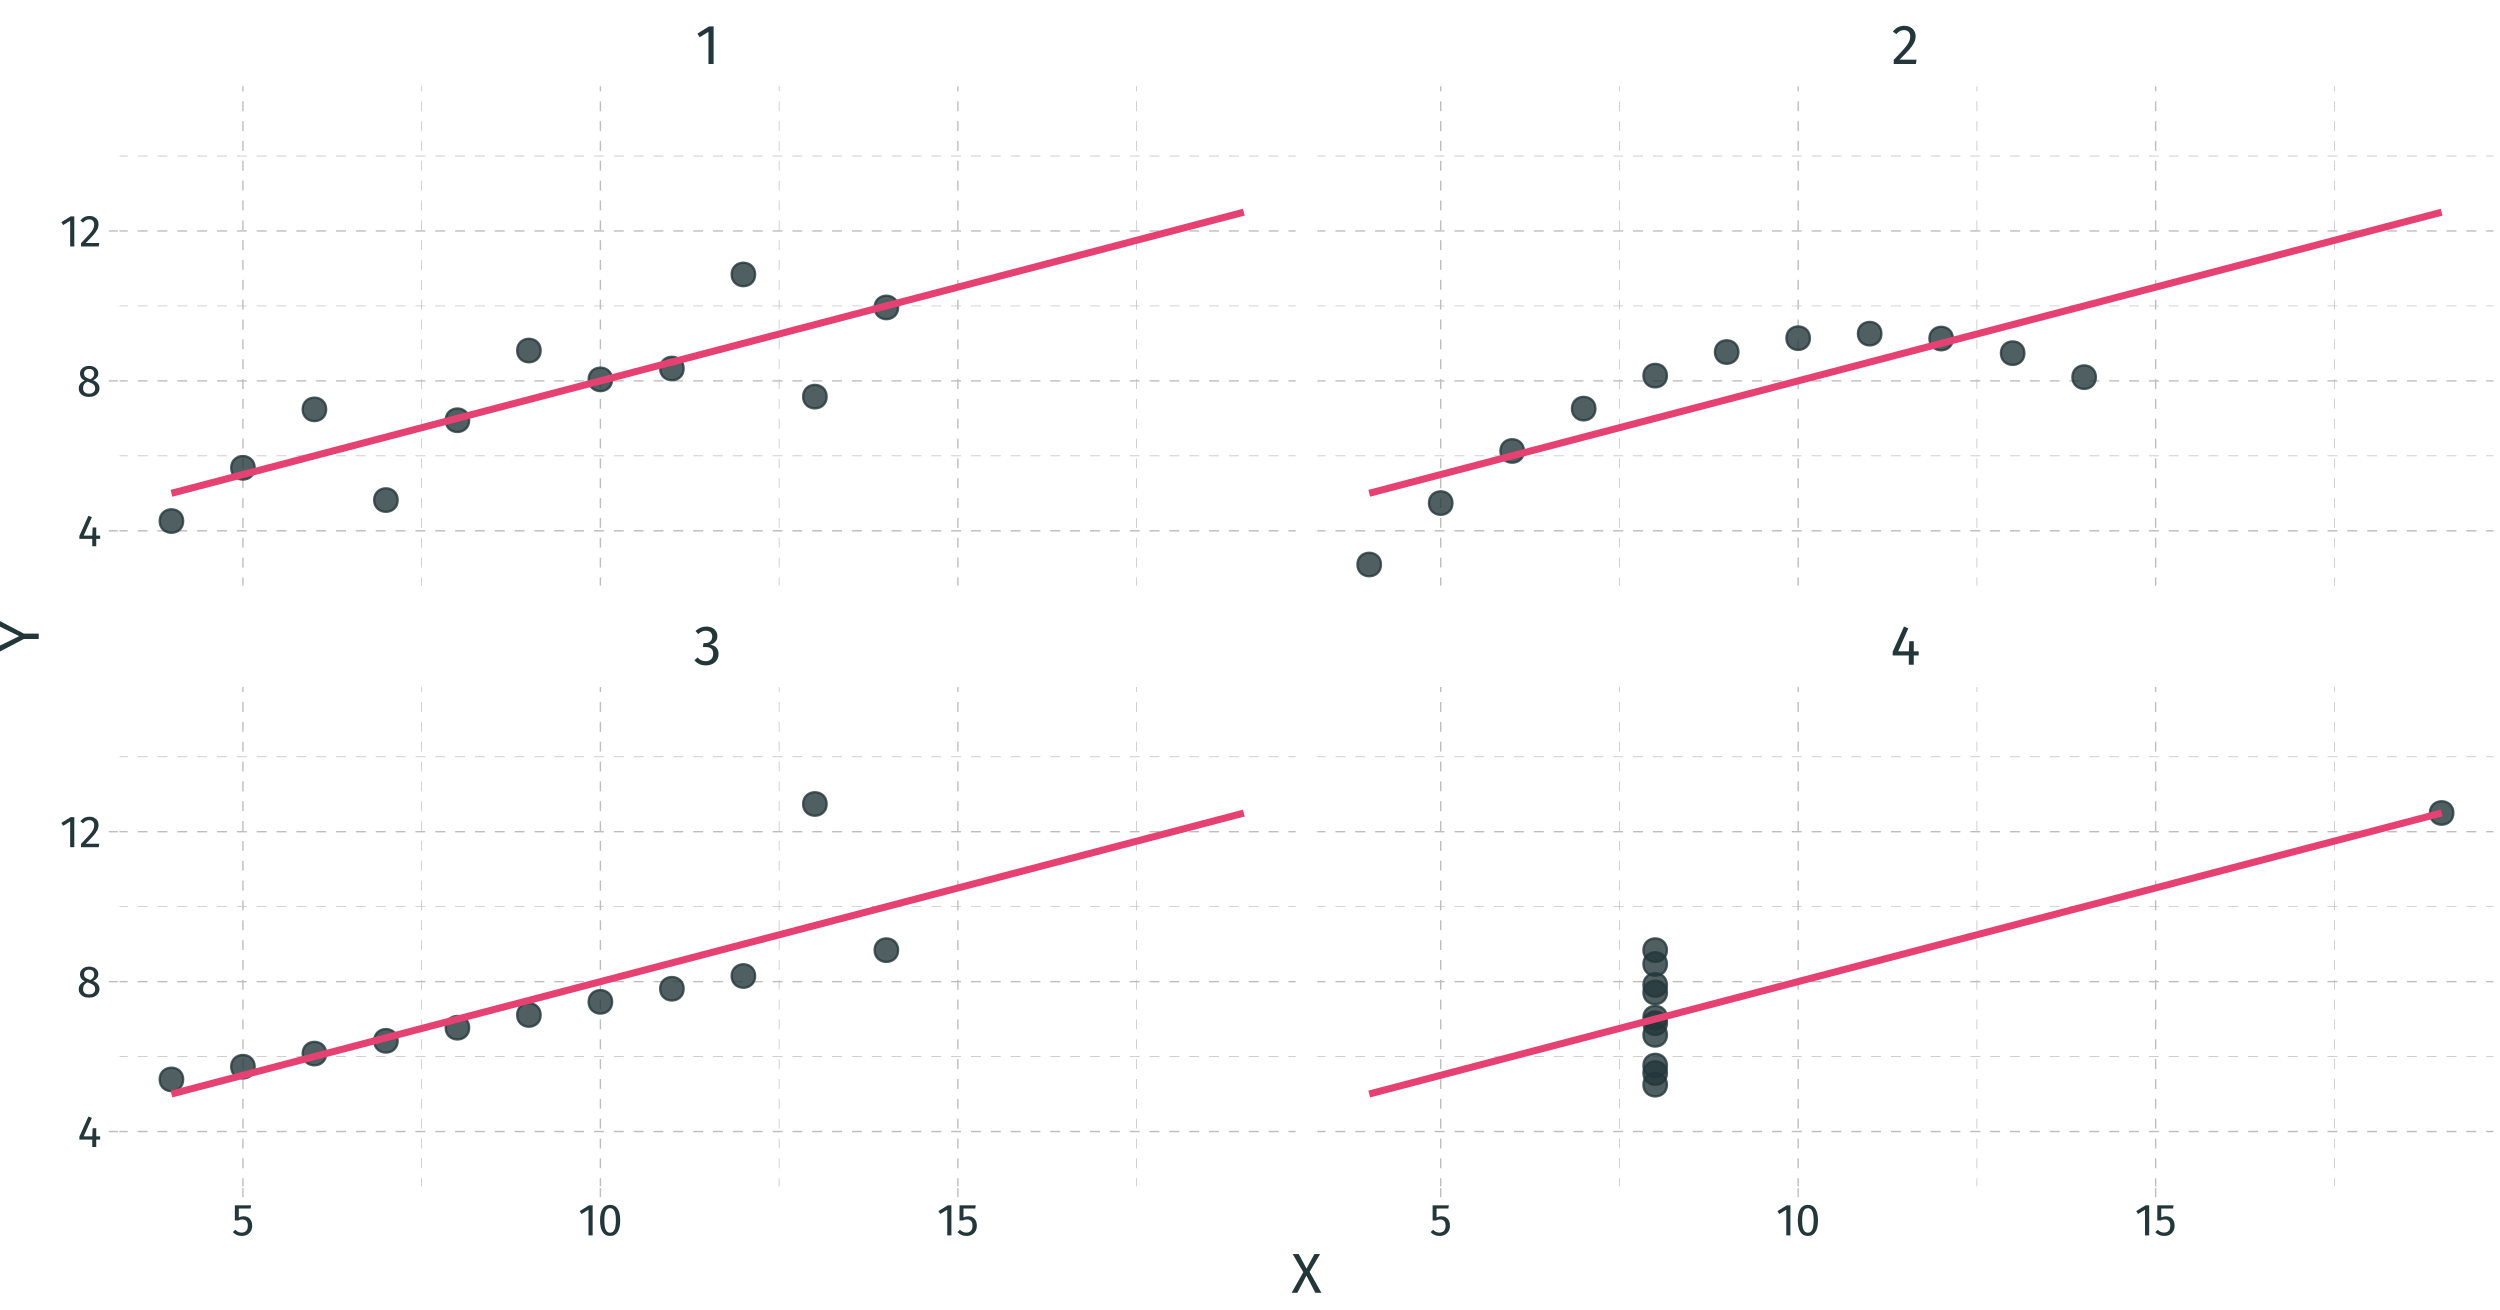 <?xml version="1.0" encoding="UTF-8"?>
<svg xmlns="http://www.w3.org/2000/svg" xmlns:xlink="http://www.w3.org/1999/xlink" width="756pt" height="396pt" viewBox="0 0 756 396" version="1.1">
<defs>
<g>
<symbol overflow="visible" id="glyph0-0">
<path style="stroke:none;" d="M 9.23 -17.852 L 9.23 5.949 L 2.09 5.949 L 2.09 -17.852 Z M 8.312 -16.965 L 3.027 -16.965 L 3.027 5.066 L 8.312 5.066 Z M 5.508 -7.668 C 6.188 -7.664 6.672 -7.48 6.961 -7.121 C 7.25 -6.754 7.395 -6.285 7.395 -5.711 C 7.395 -5.109 7.266 -4.645 7.012 -4.316 C 6.754 -3.984 6.344 -3.781 5.781 -3.707 L 5.781 -2.941 C 5.777 -2.816 5.734 -2.715 5.652 -2.641 C 5.562 -2.566 5.465 -2.531 5.355 -2.531 C 5.238 -2.531 5.137 -2.566 5.055 -2.641 C 4.969 -2.715 4.926 -2.816 4.93 -2.941 L 4.93 -4.367 C 5.527 -4.398 5.938 -4.512 6.152 -4.699 C 6.367 -4.887 6.473 -5.211 6.477 -5.68 C 6.473 -6.047 6.398 -6.336 6.254 -6.543 C 6.105 -6.746 5.836 -6.848 5.441 -6.852 C 5.109 -6.848 4.812 -6.785 4.555 -6.664 C 4.461 -6.625 4.391 -6.609 4.336 -6.613 C 4.211 -6.609 4.109 -6.645 4.035 -6.723 C 3.961 -6.793 3.926 -6.887 3.926 -7.004 C 3.926 -7.215 4.09 -7.379 4.426 -7.496 C 4.758 -7.605 5.121 -7.664 5.508 -7.668 Z M 5.355 -2.039 C 5.523 -2.039 5.664 -1.98 5.777 -1.867 C 5.891 -1.754 5.945 -1.613 5.949 -1.445 C 5.945 -1.262 5.891 -1.109 5.777 -0.992 C 5.664 -0.871 5.523 -0.812 5.355 -0.816 C 5.184 -0.812 5.039 -0.871 4.93 -0.992 C 4.812 -1.109 4.758 -1.262 4.762 -1.445 C 4.758 -1.613 4.812 -1.754 4.93 -1.867 C 5.039 -1.98 5.184 -2.039 5.355 -2.039 Z M 5.355 -2.039 "/>
</symbol>
<symbol overflow="visible" id="glyph0-1">
<path style="stroke:none;" d="M 3.824 -11.543 C 4.523 -11.543 5.125 -11.41 5.633 -11.152 C 6.133 -10.887 6.52 -10.535 6.789 -10.098 C 7.055 -9.652 7.188 -9.172 7.191 -8.652 C 7.188 -7.961 6.988 -7.391 6.586 -6.945 C 6.184 -6.492 5.648 -6.191 4.98 -6.035 C 5.738 -5.965 6.355 -5.691 6.832 -5.219 C 7.309 -4.738 7.547 -4.094 7.547 -3.281 C 7.547 -2.625 7.387 -2.027 7.07 -1.496 C 6.754 -0.957 6.301 -0.543 5.711 -0.246 C 5.121 0.051 4.441 0.199 3.672 0.203 C 2.98 0.199 2.348 0.074 1.77 -0.18 C 1.191 -0.434 0.684 -0.816 0.254 -1.324 L 1.191 -2.191 C 1.559 -1.805 1.941 -1.52 2.336 -1.34 C 2.727 -1.156 3.156 -1.066 3.621 -1.07 C 4.332 -1.066 4.891 -1.266 5.301 -1.672 C 5.707 -2.07 5.91 -2.613 5.914 -3.297 C 5.91 -4.043 5.719 -4.57 5.336 -4.879 C 4.949 -5.184 4.391 -5.336 3.656 -5.34 L 2.805 -5.34 L 2.992 -6.547 L 3.57 -6.547 C 4.156 -6.543 4.648 -6.719 5.039 -7.07 C 5.43 -7.418 5.625 -7.91 5.629 -8.551 C 5.625 -9.082 5.453 -9.504 5.117 -9.816 C 4.773 -10.125 4.316 -10.281 3.738 -10.285 C 3.297 -10.281 2.891 -10.203 2.523 -10.047 C 2.152 -9.887 1.777 -9.625 1.395 -9.266 L 0.578 -10.199 C 1.539 -11.094 2.621 -11.543 3.824 -11.543 Z M 3.824 -11.543 "/>
</symbol>
<symbol overflow="visible" id="glyph0-2">
<path style="stroke:none;" d="M 8.535 -4.047 L 8.535 -2.805 L 7.055 -2.805 L 7.055 0 L 5.543 0 L 5.543 -2.805 L 0.68 -2.805 L 0.68 -3.926 L 4.098 -11.543 L 5.406 -11 L 2.328 -4.047 L 5.559 -4.047 L 5.695 -7.105 L 7.055 -7.105 L 7.055 -4.047 Z M 8.535 -4.047 "/>
</symbol>
<symbol overflow="visible" id="glyph0-3">
<path style="stroke:none;" d="M 5.492 -11.371 L 5.492 0 L 3.926 0 L 3.926 -9.707 L 1.273 -8.094 L 0.594 -9.195 L 4.113 -11.371 Z M 5.492 -11.371 "/>
</symbol>
<symbol overflow="visible" id="glyph0-4">
<path style="stroke:none;" d="M 3.875 -11.543 C 4.551 -11.543 5.148 -11.406 5.668 -11.133 C 6.18 -10.859 6.582 -10.488 6.867 -10.02 C 7.148 -9.551 7.289 -9.02 7.293 -8.434 C 7.289 -7.738 7.133 -7.074 6.824 -6.441 C 6.512 -5.805 6.035 -5.121 5.391 -4.387 C 4.742 -3.648 3.762 -2.621 2.449 -1.309 L 7.566 -1.309 L 7.379 0 L 0.664 0 L 0.664 -1.242 C 2.18 -2.816 3.258 -3.969 3.891 -4.699 C 4.523 -5.43 4.977 -6.066 5.25 -6.613 C 5.523 -7.156 5.66 -7.738 5.66 -8.363 C 5.66 -8.949 5.488 -9.41 5.148 -9.746 C 4.809 -10.078 4.355 -10.246 3.789 -10.25 C 3.324 -10.246 2.918 -10.152 2.566 -9.961 C 2.215 -9.766 1.84 -9.449 1.445 -9.012 L 0.426 -9.824 C 0.887 -10.398 1.402 -10.828 1.969 -11.117 C 2.535 -11.398 3.168 -11.543 3.875 -11.543 Z M 3.875 -11.543 "/>
</symbol>
<symbol overflow="visible" id="glyph0-5">
<path style="stroke:none;" d="M 5.523 -6.324 L 9.094 0 L 7.258 0 L 4.555 -5.184 L 1.82 0 L 0.086 0 L 3.605 -6.238 L 0.391 -11.715 L 2.227 -11.715 L 4.59 -7.309 L 6.969 -11.715 L 8.703 -11.715 Z M 5.523 -6.324 "/>
</symbol>
<symbol overflow="visible" id="glyph1-0">
<path style="stroke:none;" d="M 7.387 -14.281 L 7.387 4.762 L 1.672 4.762 L 1.672 -14.281 Z M 6.652 -13.574 L 2.422 -13.574 L 2.422 4.055 L 6.652 4.055 Z M 4.406 -6.133 C 4.949 -6.129 5.336 -5.984 5.566 -5.695 C 5.797 -5.406 5.91 -5.031 5.914 -4.57 C 5.91 -4.086 5.809 -3.711 5.609 -3.453 C 5.402 -3.188 5.074 -3.027 4.625 -2.965 L 4.625 -2.352 C 4.621 -2.25 4.59 -2.172 4.523 -2.113 C 4.453 -2.055 4.371 -2.027 4.285 -2.027 C 4.191 -2.027 4.113 -2.055 4.047 -2.113 C 3.977 -2.172 3.941 -2.25 3.945 -2.352 L 3.945 -3.496 C 4.422 -3.52 4.75 -3.605 4.922 -3.758 C 5.094 -3.906 5.18 -4.168 5.18 -4.543 C 5.18 -4.84 5.121 -5.07 5.004 -5.234 C 4.887 -5.395 4.668 -5.477 4.352 -5.48 C 4.086 -5.477 3.852 -5.43 3.645 -5.332 C 3.57 -5.301 3.512 -5.285 3.469 -5.289 C 3.367 -5.285 3.285 -5.316 3.23 -5.379 C 3.168 -5.438 3.141 -5.512 3.141 -5.602 C 3.141 -5.773 3.273 -5.902 3.543 -5.996 C 3.809 -6.082 4.098 -6.129 4.406 -6.133 Z M 4.285 -1.633 C 4.418 -1.629 4.531 -1.582 4.625 -1.496 C 4.711 -1.402 4.758 -1.289 4.762 -1.156 C 4.758 -1.008 4.711 -0.887 4.625 -0.793 C 4.531 -0.695 4.418 -0.648 4.285 -0.652 C 4.145 -0.648 4.031 -0.695 3.941 -0.793 C 3.852 -0.887 3.809 -1.008 3.809 -1.156 C 3.809 -1.289 3.852 -1.402 3.941 -1.496 C 4.031 -1.582 4.145 -1.629 4.285 -1.633 Z M 4.285 -1.633 "/>
</symbol>
<symbol overflow="visible" id="glyph1-1">
<path style="stroke:none;" d="M 5.711 -8.121 L 2.164 -8.121 L 2.164 -5.441 C 2.621 -5.672 3.105 -5.789 3.617 -5.793 C 4.395 -5.789 5.023 -5.531 5.496 -5.023 C 5.965 -4.508 6.199 -3.805 6.203 -2.91 C 6.199 -2.309 6.066 -1.777 5.809 -1.312 C 5.543 -0.844 5.176 -0.48 4.699 -0.223 C 4.223 0.035 3.672 0.164 3.047 0.164 C 2.492 0.164 1.996 0.066 1.562 -0.129 C 1.125 -0.324 0.723 -0.609 0.355 -0.992 L 1.09 -1.715 C 1.379 -1.422 1.676 -1.207 1.984 -1.066 C 2.293 -0.926 2.641 -0.855 3.031 -0.855 C 3.609 -0.855 4.066 -1.035 4.398 -1.398 C 4.727 -1.762 4.891 -2.273 4.895 -2.938 C 4.891 -3.594 4.742 -4.074 4.445 -4.379 C 4.145 -4.676 3.742 -4.828 3.238 -4.828 C 3 -4.828 2.781 -4.801 2.582 -4.754 C 2.383 -4.699 2.172 -4.621 1.945 -4.516 L 0.965 -4.516 L 0.965 -9.098 L 5.891 -9.098 Z M 5.711 -8.121 "/>
</symbol>
<symbol overflow="visible" id="glyph1-2">
<path style="stroke:none;" d="M 4.395 -9.098 L 4.395 0 L 3.141 0 L 3.141 -7.766 L 1.02 -6.473 L 0.477 -7.359 L 3.293 -9.098 Z M 4.395 -9.098 "/>
</symbol>
<symbol overflow="visible" id="glyph1-3">
<path style="stroke:none;" d="M 3.793 -9.234 C 4.797 -9.234 5.559 -8.832 6.07 -8.031 C 6.582 -7.227 6.836 -6.062 6.84 -4.543 C 6.836 -3.016 6.582 -1.852 6.07 -1.047 C 5.559 -0.238 4.797 0.164 3.793 0.164 C 2.785 0.164 2.027 -0.238 1.516 -1.047 C 1 -1.852 0.742 -3.016 0.746 -4.543 C 0.742 -6.062 1 -7.227 1.516 -8.031 C 2.027 -8.832 2.785 -9.234 3.793 -9.234 Z M 3.793 -8.242 C 3.199 -8.238 2.762 -7.949 2.48 -7.371 C 2.191 -6.789 2.051 -5.844 2.055 -4.543 C 2.051 -3.234 2.191 -2.289 2.48 -1.707 C 2.762 -1.117 3.199 -0.824 3.793 -0.828 C 4.371 -0.824 4.809 -1.117 5.098 -1.707 C 5.387 -2.289 5.531 -3.234 5.535 -4.543 C 5.531 -5.836 5.387 -6.777 5.098 -7.363 C 4.809 -7.945 4.371 -8.238 3.793 -8.242 Z M 3.793 -8.242 "/>
</symbol>
<symbol overflow="visible" id="glyph1-4">
<path style="stroke:none;" d="M 6.828 -3.238 L 6.828 -2.242 L 5.645 -2.242 L 5.645 0 L 4.434 0 L 4.434 -2.242 L 0.543 -2.242 L 0.543 -3.141 L 3.277 -9.234 L 4.324 -8.801 L 1.863 -3.238 L 4.445 -3.238 L 4.555 -5.684 L 5.645 -5.684 L 5.645 -3.238 Z M 6.828 -3.238 "/>
</symbol>
<symbol overflow="visible" id="glyph1-5">
<path style="stroke:none;" d="M 4.965 -4.883 C 6.238 -4.359 6.879 -3.543 6.883 -2.434 C 6.879 -1.934 6.746 -1.488 6.48 -1.094 C 6.211 -0.699 5.836 -0.391 5.355 -0.168 C 4.875 0.055 4.332 0.164 3.727 0.164 C 3.109 0.164 2.562 0.059 2.094 -0.16 C 1.617 -0.375 1.254 -0.68 1 -1.074 C 0.738 -1.461 0.609 -1.906 0.613 -2.406 C 0.609 -2.965 0.762 -3.438 1.066 -3.82 C 1.371 -4.203 1.816 -4.52 2.406 -4.773 C 1.926 -5.016 1.57 -5.312 1.34 -5.664 C 1.105 -6.012 0.988 -6.422 0.992 -6.895 C 0.988 -7.383 1.117 -7.805 1.379 -8.16 C 1.637 -8.512 1.977 -8.777 2.398 -8.961 C 2.816 -9.141 3.27 -9.234 3.754 -9.234 C 4.223 -9.234 4.668 -9.148 5.094 -8.977 C 5.512 -8.805 5.855 -8.543 6.121 -8.195 C 6.383 -7.844 6.516 -7.426 6.516 -6.938 C 6.516 -6.484 6.387 -6.094 6.133 -5.766 C 5.879 -5.438 5.488 -5.141 4.965 -4.883 Z M 3.754 -8.297 C 3.281 -8.297 2.906 -8.172 2.633 -7.93 C 2.352 -7.68 2.215 -7.332 2.219 -6.883 C 2.215 -6.445 2.348 -6.113 2.617 -5.887 C 2.883 -5.656 3.312 -5.449 3.902 -5.262 L 4.133 -5.18 C 4.539 -5.414 4.836 -5.664 5.016 -5.93 C 5.195 -6.191 5.285 -6.512 5.289 -6.895 C 5.285 -7.32 5.152 -7.66 4.887 -7.914 C 4.621 -8.168 4.242 -8.297 3.754 -8.297 Z M 3.738 -0.828 C 4.301 -0.824 4.746 -0.969 5.078 -1.262 C 5.406 -1.551 5.57 -1.938 5.574 -2.422 C 5.57 -2.742 5.508 -3.016 5.383 -3.242 C 5.254 -3.461 5.051 -3.656 4.773 -3.828 C 4.488 -3.992 4.094 -4.164 3.59 -4.34 L 3.25 -4.461 C 2.793 -4.238 2.457 -3.965 2.242 -3.637 C 2.023 -3.305 1.914 -2.895 1.918 -2.406 C 1.914 -1.906 2.078 -1.52 2.406 -1.242 C 2.73 -0.965 3.176 -0.824 3.738 -0.828 Z M 3.738 -0.828 "/>
</symbol>
<symbol overflow="visible" id="glyph1-6">
<path style="stroke:none;" d="M 3.102 -9.234 C 3.641 -9.234 4.121 -9.125 4.535 -8.906 C 4.949 -8.688 5.27 -8.391 5.496 -8.016 C 5.723 -7.641 5.836 -7.215 5.836 -6.746 C 5.836 -6.188 5.711 -5.656 5.461 -5.152 C 5.211 -4.645 4.824 -4.098 4.309 -3.508 C 3.789 -2.918 3.008 -2.098 1.957 -1.047 L 6.051 -1.047 L 5.902 0 L 0.531 0 L 0.531 -0.992 C 1.742 -2.25 2.602 -3.172 3.113 -3.758 C 3.617 -4.34 3.98 -4.852 4.199 -5.289 C 4.414 -5.723 4.523 -6.191 4.527 -6.691 C 4.523 -7.16 4.387 -7.527 4.117 -7.797 C 3.844 -8.062 3.48 -8.195 3.031 -8.199 C 2.656 -8.195 2.332 -8.121 2.055 -7.969 C 1.77 -7.812 1.469 -7.559 1.156 -7.207 L 0.34 -7.859 C 0.711 -8.32 1.121 -8.668 1.578 -8.895 C 2.027 -9.121 2.535 -9.234 3.102 -9.234 Z M 3.102 -9.234 "/>
</symbol>
<symbol overflow="visible" id="glyph2-0">
<path style="stroke:none;" d="M -17.852 -9.23 L 5.949 -9.23 L 5.949 -2.09 L -17.852 -2.09 Z M -16.965 -8.312 L -16.965 -3.027 L 5.066 -3.027 L 5.066 -8.312 Z M -7.668 -5.508 C -7.664 -6.188 -7.48 -6.672 -7.121 -6.961 C -6.754 -7.25 -6.285 -7.395 -5.711 -7.395 C -5.109 -7.395 -4.645 -7.266 -4.316 -7.012 C -3.984 -6.754 -3.781 -6.344 -3.707 -5.781 L -2.941 -5.781 C -2.816 -5.777 -2.715 -5.734 -2.641 -5.652 C -2.566 -5.562 -2.531 -5.465 -2.531 -5.355 C -2.531 -5.238 -2.566 -5.137 -2.641 -5.055 C -2.715 -4.969 -2.816 -4.926 -2.941 -4.93 L -4.367 -4.93 C -4.398 -5.527 -4.512 -5.938 -4.699 -6.152 C -4.887 -6.367 -5.211 -6.473 -5.68 -6.477 C -6.047 -6.473 -6.336 -6.398 -6.543 -6.254 C -6.746 -6.105 -6.848 -5.836 -6.852 -5.441 C -6.848 -5.109 -6.785 -4.812 -6.664 -4.555 C -6.625 -4.461 -6.609 -4.391 -6.613 -4.336 C -6.609 -4.211 -6.645 -4.109 -6.723 -4.035 C -6.793 -3.961 -6.887 -3.926 -7.004 -3.926 C -7.215 -3.926 -7.379 -4.09 -7.496 -4.426 C -7.605 -4.758 -7.664 -5.121 -7.668 -5.508 Z M -2.039 -5.355 C -2.039 -5.523 -1.98 -5.664 -1.867 -5.777 C -1.754 -5.891 -1.613 -5.945 -1.445 -5.949 C -1.262 -5.945 -1.109 -5.891 -0.992 -5.777 C -0.871 -5.664 -0.812 -5.523 -0.816 -5.355 C -0.812 -5.184 -0.871 -5.039 -0.992 -4.93 C -1.109 -4.812 -1.262 -4.758 -1.445 -4.762 C -1.613 -4.758 -1.754 -4.812 -1.867 -4.93 C -1.98 -5.039 -2.039 -5.184 -2.039 -5.355 Z M -2.039 -5.355 "/>
</symbol>
<symbol overflow="visible" id="glyph2-1">
<path style="stroke:none;" d="M -11.715 -9.266 L -4.504 -5.492 L 0 -5.492 L 0 -3.859 L -4.488 -3.859 L -11.715 -0.086 L -11.715 -1.871 L -5.914 -4.727 L -11.715 -7.582 Z M -11.715 -9.266 "/>
</symbol>
</g>
<clipPath id="clip1">
  <path d="M 35.625 25.543 L 393 25.543 L 393 178.625 L 35.625 178.625 Z M 35.625 25.543 "/>
</clipPath>
<clipPath id="clip2">
  <path d="M 35.625 137 L 393 137 L 393 138 L 35.625 138 Z M 35.625 137 "/>
</clipPath>
<clipPath id="clip3">
  <path d="M 35.625 92 L 393 92 L 393 93 L 35.625 93 Z M 35.625 92 "/>
</clipPath>
<clipPath id="clip4">
  <path d="M 35.625 47 L 393 47 L 393 48 L 35.625 48 Z M 35.625 47 "/>
</clipPath>
<clipPath id="clip5">
  <path d="M 127 25.543 L 128 25.543 L 128 178 L 127 178 Z M 127 25.543 "/>
</clipPath>
<clipPath id="clip6">
  <path d="M 235 25.543 L 236 25.543 L 236 178 L 235 178 Z M 235 25.543 "/>
</clipPath>
<clipPath id="clip7">
  <path d="M 343 25.543 L 344 25.543 L 344 178 L 343 178 Z M 343 25.543 "/>
</clipPath>
<clipPath id="clip8">
  <path d="M 35.625 160 L 393 160 L 393 161 L 35.625 161 Z M 35.625 160 "/>
</clipPath>
<clipPath id="clip9">
  <path d="M 35.625 114 L 393 114 L 393 116 L 35.625 116 Z M 35.625 114 "/>
</clipPath>
<clipPath id="clip10">
  <path d="M 35.625 69 L 393 69 L 393 71 L 35.625 71 Z M 35.625 69 "/>
</clipPath>
<clipPath id="clip11">
  <path d="M 73 25.543 L 74 25.543 L 74 178 L 73 178 Z M 73 25.543 "/>
</clipPath>
<clipPath id="clip12">
  <path d="M 181 25.543 L 182 25.543 L 182 178 L 181 178 Z M 181 25.543 "/>
</clipPath>
<clipPath id="clip13">
  <path d="M 289 25.543 L 290 25.543 L 290 178 L 289 178 Z M 289 25.543 "/>
</clipPath>
<clipPath id="clip14">
  <path d="M 35.625 25.543 L 393 25.543 L 393 178.625 L 35.625 178.625 Z M 35.625 25.543 "/>
</clipPath>
<clipPath id="clip15">
  <path d="M 35.625 207.203 L 393 207.203 L 393 360 L 35.625 360 Z M 35.625 207.203 "/>
</clipPath>
<clipPath id="clip16">
  <path d="M 35.625 319 L 393 319 L 393 320 L 35.625 320 Z M 35.625 319 "/>
</clipPath>
<clipPath id="clip17">
  <path d="M 35.625 274 L 393 274 L 393 275 L 35.625 275 Z M 35.625 274 "/>
</clipPath>
<clipPath id="clip18">
  <path d="M 35.625 228 L 393 228 L 393 229 L 35.625 229 Z M 35.625 228 "/>
</clipPath>
<clipPath id="clip19">
  <path d="M 127 207.203 L 128 207.203 L 128 360 L 127 360 Z M 127 207.203 "/>
</clipPath>
<clipPath id="clip20">
  <path d="M 235 207.203 L 236 207.203 L 236 360 L 235 360 Z M 235 207.203 "/>
</clipPath>
<clipPath id="clip21">
  <path d="M 343 207.203 L 344 207.203 L 344 360 L 343 360 Z M 343 207.203 "/>
</clipPath>
<clipPath id="clip22">
  <path d="M 35.625 341 L 393 341 L 393 343 L 35.625 343 Z M 35.625 341 "/>
</clipPath>
<clipPath id="clip23">
  <path d="M 35.625 296 L 393 296 L 393 298 L 35.625 298 Z M 35.625 296 "/>
</clipPath>
<clipPath id="clip24">
  <path d="M 35.625 251 L 393 251 L 393 252 L 35.625 252 Z M 35.625 251 "/>
</clipPath>
<clipPath id="clip25">
  <path d="M 73 207.203 L 74 207.203 L 74 360 L 73 360 Z M 73 207.203 "/>
</clipPath>
<clipPath id="clip26">
  <path d="M 181 207.203 L 182 207.203 L 182 360 L 181 360 Z M 181 207.203 "/>
</clipPath>
<clipPath id="clip27">
  <path d="M 289 207.203 L 290 207.203 L 290 360 L 289 360 Z M 289 207.203 "/>
</clipPath>
<clipPath id="clip28">
  <path d="M 35.625 207.203 L 393 207.203 L 393 360 L 35.625 360 Z M 35.625 207.203 "/>
</clipPath>
<clipPath id="clip29">
  <path d="M 397.832 25.543 L 755.559 25.543 L 755.559 178.625 L 397.832 178.625 Z M 397.832 25.543 "/>
</clipPath>
<clipPath id="clip30">
  <path d="M 397.832 137 L 755 137 L 755 138 L 397.832 138 Z M 397.832 137 "/>
</clipPath>
<clipPath id="clip31">
  <path d="M 397.832 92 L 755 92 L 755 93 L 397.832 93 Z M 397.832 92 "/>
</clipPath>
<clipPath id="clip32">
  <path d="M 397.832 47 L 755 47 L 755 48 L 397.832 48 Z M 397.832 47 "/>
</clipPath>
<clipPath id="clip33">
  <path d="M 489 25.543 L 490 25.543 L 490 178 L 489 178 Z M 489 25.543 "/>
</clipPath>
<clipPath id="clip34">
  <path d="M 597 25.543 L 598 25.543 L 598 178 L 597 178 Z M 597 25.543 "/>
</clipPath>
<clipPath id="clip35">
  <path d="M 705 25.543 L 707 25.543 L 707 178 L 705 178 Z M 705 25.543 "/>
</clipPath>
<clipPath id="clip36">
  <path d="M 397.832 160 L 755 160 L 755 161 L 397.832 161 Z M 397.832 160 "/>
</clipPath>
<clipPath id="clip37">
  <path d="M 397.832 114 L 755 114 L 755 116 L 397.832 116 Z M 397.832 114 "/>
</clipPath>
<clipPath id="clip38">
  <path d="M 397.832 69 L 755 69 L 755 71 L 397.832 71 Z M 397.832 69 "/>
</clipPath>
<clipPath id="clip39">
  <path d="M 435 25.543 L 436 25.543 L 436 178 L 435 178 Z M 435 25.543 "/>
</clipPath>
<clipPath id="clip40">
  <path d="M 543 25.543 L 544 25.543 L 544 178 L 543 178 Z M 543 25.543 "/>
</clipPath>
<clipPath id="clip41">
  <path d="M 651 25.543 L 653 25.543 L 653 178 L 651 178 Z M 651 25.543 "/>
</clipPath>
<clipPath id="clip42">
  <path d="M 397.832 25.543 L 755.559 25.543 L 755.559 178.625 L 397.832 178.625 Z M 397.832 25.543 "/>
</clipPath>
<clipPath id="clip43">
  <path d="M 397.832 207.203 L 755.559 207.203 L 755.559 360 L 397.832 360 Z M 397.832 207.203 "/>
</clipPath>
<clipPath id="clip44">
  <path d="M 397.832 319 L 755 319 L 755 320 L 397.832 320 Z M 397.832 319 "/>
</clipPath>
<clipPath id="clip45">
  <path d="M 397.832 274 L 755 274 L 755 275 L 397.832 275 Z M 397.832 274 "/>
</clipPath>
<clipPath id="clip46">
  <path d="M 397.832 228 L 755 228 L 755 229 L 397.832 229 Z M 397.832 228 "/>
</clipPath>
<clipPath id="clip47">
  <path d="M 489 207.203 L 490 207.203 L 490 360 L 489 360 Z M 489 207.203 "/>
</clipPath>
<clipPath id="clip48">
  <path d="M 597 207.203 L 598 207.203 L 598 360 L 597 360 Z M 597 207.203 "/>
</clipPath>
<clipPath id="clip49">
  <path d="M 705 207.203 L 707 207.203 L 707 360 L 705 360 Z M 705 207.203 "/>
</clipPath>
<clipPath id="clip50">
  <path d="M 397.832 341 L 755 341 L 755 343 L 397.832 343 Z M 397.832 341 "/>
</clipPath>
<clipPath id="clip51">
  <path d="M 397.832 296 L 755 296 L 755 298 L 397.832 298 Z M 397.832 296 "/>
</clipPath>
<clipPath id="clip52">
  <path d="M 397.832 251 L 755 251 L 755 252 L 397.832 252 Z M 397.832 251 "/>
</clipPath>
<clipPath id="clip53">
  <path d="M 435 207.203 L 436 207.203 L 436 360 L 435 360 Z M 435 207.203 "/>
</clipPath>
<clipPath id="clip54">
  <path d="M 543 207.203 L 544 207.203 L 544 360 L 543 360 Z M 543 207.203 "/>
</clipPath>
<clipPath id="clip55">
  <path d="M 651 207.203 L 653 207.203 L 653 360 L 651 360 Z M 651 207.203 "/>
</clipPath>
<clipPath id="clip56">
  <path d="M 397.832 207.203 L 755.559 207.203 L 755.559 360 L 397.832 360 Z M 397.832 207.203 "/>
</clipPath>
</defs>
<g id="surface114">
<rect x="0" y="0" width="756" height="396" style="fill:rgb(100%,100%,100%);fill-opacity:1;stroke:none;"/>
<rect x="0" y="0" width="756" height="396" style="fill:rgb(100%,100%,100%);fill-opacity:1;stroke:none;"/>
<g clip-path="url(#clip1)" clip-rule="nonzero">
<path style="fill:none;stroke-width:1.067;stroke-linecap:round;stroke-linejoin:round;stroke:rgb(100%,100%,100%);stroke-opacity:1;stroke-miterlimit:10;" d="M 35.625 177.625 L 392.352 177.625 L 392.352 25.543 L 35.625 25.543 Z M 35.625 177.625 "/>
</g>
<g clip-path="url(#clip2)" clip-rule="nonzero">
<path style="fill:none;stroke-width:0.213;stroke-linecap:butt;stroke-linejoin:round;stroke:rgb(74.51%,74.51%,74.51%);stroke-opacity:1;stroke-dasharray:3,3;stroke-miterlimit:10;" d="M 35.625 137.848 L 392.352 137.848 "/>
</g>
<g clip-path="url(#clip3)" clip-rule="nonzero">
<path style="fill:none;stroke-width:0.213;stroke-linecap:butt;stroke-linejoin:round;stroke:rgb(74.51%,74.51%,74.51%);stroke-opacity:1;stroke-dasharray:3,3;stroke-miterlimit:10;" d="M 35.625 92.516 L 392.352 92.516 "/>
</g>
<g clip-path="url(#clip4)" clip-rule="nonzero">
<path style="fill:none;stroke-width:0.213;stroke-linecap:butt;stroke-linejoin:round;stroke:rgb(74.51%,74.51%,74.51%);stroke-opacity:1;stroke-dasharray:3,3;stroke-miterlimit:10;" d="M 35.625 47.184 L 392.352 47.184 "/>
</g>
<g clip-path="url(#clip5)" clip-rule="nonzero">
<path style="fill:none;stroke-width:0.213;stroke-linecap:butt;stroke-linejoin:round;stroke:rgb(74.51%,74.51%,74.51%);stroke-opacity:1;stroke-dasharray:3,3;stroke-miterlimit:10;" d="M 127.512 177.625 L 127.512 25.543 "/>
</g>
<g clip-path="url(#clip6)" clip-rule="nonzero">
<path style="fill:none;stroke-width:0.213;stroke-linecap:butt;stroke-linejoin:round;stroke:rgb(74.51%,74.51%,74.51%);stroke-opacity:1;stroke-dasharray:3,3;stroke-miterlimit:10;" d="M 235.609 177.625 L 235.609 25.543 "/>
</g>
<g clip-path="url(#clip7)" clip-rule="nonzero">
<path style="fill:none;stroke-width:0.213;stroke-linecap:butt;stroke-linejoin:round;stroke:rgb(74.51%,74.51%,74.51%);stroke-opacity:1;stroke-dasharray:3,3;stroke-miterlimit:10;" d="M 343.707 177.625 L 343.707 25.543 "/>
</g>
<g clip-path="url(#clip8)" clip-rule="nonzero">
<path style="fill:none;stroke-width:0.427;stroke-linecap:butt;stroke-linejoin:round;stroke:rgb(74.51%,74.51%,74.51%);stroke-opacity:1;stroke-dasharray:3,3;stroke-miterlimit:10;" d="M 35.625 160.512 L 392.352 160.512 "/>
</g>
<g clip-path="url(#clip9)" clip-rule="nonzero">
<path style="fill:none;stroke-width:0.427;stroke-linecap:butt;stroke-linejoin:round;stroke:rgb(74.51%,74.51%,74.51%);stroke-opacity:1;stroke-dasharray:3,3;stroke-miterlimit:10;" d="M 35.625 115.18 L 392.352 115.18 "/>
</g>
<g clip-path="url(#clip10)" clip-rule="nonzero">
<path style="fill:none;stroke-width:0.427;stroke-linecap:butt;stroke-linejoin:round;stroke:rgb(74.51%,74.51%,74.51%);stroke-opacity:1;stroke-dasharray:3,3;stroke-miterlimit:10;" d="M 35.625 69.848 L 392.352 69.848 "/>
</g>
<g clip-path="url(#clip11)" clip-rule="nonzero">
<path style="fill:none;stroke-width:0.427;stroke-linecap:butt;stroke-linejoin:round;stroke:rgb(74.51%,74.51%,74.51%);stroke-opacity:1;stroke-dasharray:3,3;stroke-miterlimit:10;" d="M 73.461 177.625 L 73.461 25.543 "/>
</g>
<g clip-path="url(#clip12)" clip-rule="nonzero">
<path style="fill:none;stroke-width:0.427;stroke-linecap:butt;stroke-linejoin:round;stroke:rgb(74.51%,74.51%,74.51%);stroke-opacity:1;stroke-dasharray:3,3;stroke-miterlimit:10;" d="M 181.559 177.625 L 181.559 25.543 "/>
</g>
<g clip-path="url(#clip13)" clip-rule="nonzero">
<path style="fill:none;stroke-width:0.427;stroke-linecap:butt;stroke-linejoin:round;stroke:rgb(74.51%,74.51%,74.51%);stroke-opacity:1;stroke-dasharray:3,3;stroke-miterlimit:10;" d="M 289.66 177.625 L 289.66 25.543 "/>
</g>
<path style="fill-rule:nonzero;fill:rgb(13.725%,21.569%,23.137%);fill-opacity:0.8;stroke-width:0.709;stroke-linecap:round;stroke-linejoin:round;stroke:rgb(13.725%,21.569%,23.137%);stroke-opacity:0.8;stroke-miterlimit:10;" d="M 185.113 114.727 C 185.113 119.469 178.004 119.469 178.004 114.727 C 178.004 109.988 185.113 109.988 185.113 114.727 "/>
<path style="fill-rule:nonzero;fill:rgb(13.725%,21.569%,23.137%);fill-opacity:0.8;stroke-width:0.709;stroke-linecap:round;stroke-linejoin:round;stroke:rgb(13.725%,21.569%,23.137%);stroke-opacity:0.8;stroke-miterlimit:10;" d="M 141.875 127.078 C 141.875 131.82 134.766 131.82 134.766 127.078 C 134.766 122.34 141.875 122.34 141.875 127.078 "/>
<path style="fill-rule:nonzero;fill:rgb(13.725%,21.569%,23.137%);fill-opacity:0.8;stroke-width:0.709;stroke-linecap:round;stroke-linejoin:round;stroke:rgb(13.725%,21.569%,23.137%);stroke-opacity:0.8;stroke-miterlimit:10;" d="M 249.977 119.941 C 249.977 124.68 242.863 124.68 242.863 119.941 C 242.863 115.199 249.977 115.199 249.977 119.941 "/>
<path style="fill-rule:nonzero;fill:rgb(13.725%,21.569%,23.137%);fill-opacity:0.8;stroke-width:0.709;stroke-linecap:round;stroke-linejoin:round;stroke:rgb(13.725%,21.569%,23.137%);stroke-opacity:0.8;stroke-miterlimit:10;" d="M 163.496 106 C 163.496 110.742 156.387 110.742 156.387 106 C 156.387 101.262 163.496 101.262 163.496 106 "/>
<path style="fill-rule:nonzero;fill:rgb(13.725%,21.569%,23.137%);fill-opacity:0.8;stroke-width:0.709;stroke-linecap:round;stroke-linejoin:round;stroke:rgb(13.725%,21.569%,23.137%);stroke-opacity:0.8;stroke-miterlimit:10;" d="M 206.734 111.441 C 206.734 116.18 199.625 116.18 199.625 111.441 C 199.625 106.699 206.734 106.699 206.734 111.441 "/>
<path style="fill-rule:nonzero;fill:rgb(13.725%,21.569%,23.137%);fill-opacity:0.8;stroke-width:0.709;stroke-linecap:round;stroke-linejoin:round;stroke:rgb(13.725%,21.569%,23.137%);stroke-opacity:0.8;stroke-miterlimit:10;" d="M 271.594 92.969 C 271.594 97.707 264.484 97.707 264.484 92.969 C 264.484 88.227 271.594 88.227 271.594 92.969 "/>
<path style="fill-rule:nonzero;fill:rgb(13.725%,21.569%,23.137%);fill-opacity:0.8;stroke-width:0.709;stroke-linecap:round;stroke-linejoin:round;stroke:rgb(13.725%,21.569%,23.137%);stroke-opacity:0.8;stroke-miterlimit:10;" d="M 98.637 123.793 C 98.637 128.535 91.523 128.535 91.523 123.793 C 91.523 119.055 98.637 119.055 98.637 123.793 "/>
<path style="fill-rule:nonzero;fill:rgb(13.725%,21.569%,23.137%);fill-opacity:0.8;stroke-width:0.709;stroke-linecap:round;stroke-linejoin:round;stroke:rgb(13.725%,21.569%,23.137%);stroke-opacity:0.8;stroke-miterlimit:10;" d="M 55.395 157.566 C 55.395 162.305 48.285 162.305 48.285 157.566 C 48.285 152.824 55.395 152.824 55.395 157.566 "/>
<path style="fill-rule:nonzero;fill:rgb(13.725%,21.569%,23.137%);fill-opacity:0.8;stroke-width:0.709;stroke-linecap:round;stroke-linejoin:round;stroke:rgb(13.725%,21.569%,23.137%);stroke-opacity:0.8;stroke-miterlimit:10;" d="M 228.355 82.996 C 228.355 87.734 221.246 87.734 221.246 82.996 C 221.246 78.254 228.355 78.254 228.355 82.996 "/>
<path style="fill-rule:nonzero;fill:rgb(13.725%,21.569%,23.137%);fill-opacity:0.8;stroke-width:0.709;stroke-linecap:round;stroke-linejoin:round;stroke:rgb(13.725%,21.569%,23.137%);stroke-opacity:0.8;stroke-miterlimit:10;" d="M 120.254 151.219 C 120.254 155.961 113.145 155.961 113.145 151.219 C 113.145 146.477 120.254 146.477 120.254 151.219 "/>
<path style="fill-rule:nonzero;fill:rgb(13.725%,21.569%,23.137%);fill-opacity:0.8;stroke-width:0.709;stroke-linecap:round;stroke-linejoin:round;stroke:rgb(13.725%,21.569%,23.137%);stroke-opacity:0.8;stroke-miterlimit:10;" d="M 77.016 141.473 C 77.016 146.211 69.906 146.211 69.906 141.473 C 69.906 136.73 77.016 136.73 77.016 141.473 "/>
<path style="fill:none;stroke-width:2.134;stroke-linecap:butt;stroke-linejoin:round;stroke:rgb(90.196%,25.49%,45.098%);stroke-opacity:1;stroke-miterlimit:10;" d="M 51.84 149.172 L 55.945 148.098 L 60.051 147.02 L 68.262 144.871 L 72.367 143.793 L 76.473 142.719 L 80.574 141.641 L 84.68 140.566 L 88.785 139.488 L 92.891 138.414 L 96.996 137.336 L 101.102 136.262 L 105.207 135.184 L 109.312 134.109 L 113.418 133.031 L 117.52 131.957 L 121.625 130.879 L 125.73 129.805 L 129.836 128.727 L 133.941 127.652 L 138.047 126.574 L 142.152 125.5 L 146.258 124.422 L 150.363 123.348 L 154.465 122.27 L 158.57 121.195 L 162.676 120.117 L 166.781 119.043 L 170.887 117.965 L 179.098 115.816 L 183.203 114.738 L 187.309 113.664 L 191.41 112.586 L 195.516 111.512 L 199.621 110.434 L 203.727 109.359 L 207.832 108.281 L 211.938 107.207 L 216.043 106.129 L 220.148 105.055 L 224.254 103.977 L 228.355 102.902 L 232.461 101.824 L 236.566 100.75 L 240.672 99.672 L 244.777 98.598 L 248.883 97.52 L 252.988 96.445 L 257.094 95.367 L 261.199 94.293 L 265.301 93.215 L 269.406 92.141 L 273.512 91.062 L 277.617 89.988 L 281.723 88.91 L 289.934 86.762 L 294.039 85.684 L 298.145 84.609 L 302.246 83.531 L 306.352 82.457 L 310.457 81.379 L 314.562 80.305 L 318.668 79.227 L 322.773 78.152 L 326.879 77.074 L 330.984 76 L 335.09 74.922 L 339.191 73.848 L 343.297 72.77 L 347.402 71.695 L 351.508 70.617 L 355.613 69.543 L 359.719 68.465 L 363.824 67.391 L 367.93 66.312 L 372.035 65.238 L 376.137 64.16 "/>
<g clip-path="url(#clip14)" clip-rule="nonzero">
<path style="fill:none;stroke-width:1.067;stroke-linecap:round;stroke-linejoin:round;stroke:rgb(100%,100%,100%);stroke-opacity:1;stroke-miterlimit:10;" d="M 35.625 177.625 L 392.352 177.625 L 392.352 25.543 L 35.625 25.543 Z M 35.625 177.625 "/>
</g>
<g clip-path="url(#clip15)" clip-rule="nonzero">
<path style="fill:none;stroke-width:1.067;stroke-linecap:round;stroke-linejoin:round;stroke:rgb(100%,100%,100%);stroke-opacity:1;stroke-miterlimit:10;" d="M 35.625 359.289 L 392.352 359.289 L 392.352 207.207 L 35.625 207.207 Z M 35.625 359.289 "/>
</g>
<g clip-path="url(#clip16)" clip-rule="nonzero">
<path style="fill:none;stroke-width:0.213;stroke-linecap:butt;stroke-linejoin:round;stroke:rgb(74.51%,74.51%,74.51%);stroke-opacity:1;stroke-dasharray:3,3;stroke-miterlimit:10;" d="M 35.625 319.508 L 392.352 319.508 "/>
</g>
<g clip-path="url(#clip17)" clip-rule="nonzero">
<path style="fill:none;stroke-width:0.213;stroke-linecap:butt;stroke-linejoin:round;stroke:rgb(74.51%,74.51%,74.51%);stroke-opacity:1;stroke-dasharray:3,3;stroke-miterlimit:10;" d="M 35.625 274.18 L 392.352 274.18 "/>
</g>
<g clip-path="url(#clip18)" clip-rule="nonzero">
<path style="fill:none;stroke-width:0.213;stroke-linecap:butt;stroke-linejoin:round;stroke:rgb(74.51%,74.51%,74.51%);stroke-opacity:1;stroke-dasharray:3,3;stroke-miterlimit:10;" d="M 35.625 228.848 L 392.352 228.848 "/>
</g>
<g clip-path="url(#clip19)" clip-rule="nonzero">
<path style="fill:none;stroke-width:0.213;stroke-linecap:butt;stroke-linejoin:round;stroke:rgb(74.51%,74.51%,74.51%);stroke-opacity:1;stroke-dasharray:3,3;stroke-miterlimit:10;" d="M 127.512 359.289 L 127.512 207.203 "/>
</g>
<g clip-path="url(#clip20)" clip-rule="nonzero">
<path style="fill:none;stroke-width:0.213;stroke-linecap:butt;stroke-linejoin:round;stroke:rgb(74.51%,74.51%,74.51%);stroke-opacity:1;stroke-dasharray:3,3;stroke-miterlimit:10;" d="M 235.609 359.289 L 235.609 207.203 "/>
</g>
<g clip-path="url(#clip21)" clip-rule="nonzero">
<path style="fill:none;stroke-width:0.213;stroke-linecap:butt;stroke-linejoin:round;stroke:rgb(74.51%,74.51%,74.51%);stroke-opacity:1;stroke-dasharray:3,3;stroke-miterlimit:10;" d="M 343.707 359.289 L 343.707 207.203 "/>
</g>
<g clip-path="url(#clip22)" clip-rule="nonzero">
<path style="fill:none;stroke-width:0.427;stroke-linecap:butt;stroke-linejoin:round;stroke:rgb(74.51%,74.51%,74.51%);stroke-opacity:1;stroke-dasharray:3,3;stroke-miterlimit:10;" d="M 35.625 342.176 L 392.352 342.176 "/>
</g>
<g clip-path="url(#clip23)" clip-rule="nonzero">
<path style="fill:none;stroke-width:0.427;stroke-linecap:butt;stroke-linejoin:round;stroke:rgb(74.51%,74.51%,74.51%);stroke-opacity:1;stroke-dasharray:3,3;stroke-miterlimit:10;" d="M 35.625 296.844 L 392.352 296.844 "/>
</g>
<g clip-path="url(#clip24)" clip-rule="nonzero">
<path style="fill:none;stroke-width:0.427;stroke-linecap:butt;stroke-linejoin:round;stroke:rgb(74.51%,74.51%,74.51%);stroke-opacity:1;stroke-dasharray:3,3;stroke-miterlimit:10;" d="M 35.625 251.512 L 392.352 251.512 "/>
</g>
<g clip-path="url(#clip25)" clip-rule="nonzero">
<path style="fill:none;stroke-width:0.427;stroke-linecap:butt;stroke-linejoin:round;stroke:rgb(74.51%,74.51%,74.51%);stroke-opacity:1;stroke-dasharray:3,3;stroke-miterlimit:10;" d="M 73.461 359.289 L 73.461 207.203 "/>
</g>
<g clip-path="url(#clip26)" clip-rule="nonzero">
<path style="fill:none;stroke-width:0.427;stroke-linecap:butt;stroke-linejoin:round;stroke:rgb(74.51%,74.51%,74.51%);stroke-opacity:1;stroke-dasharray:3,3;stroke-miterlimit:10;" d="M 181.559 359.289 L 181.559 207.203 "/>
</g>
<g clip-path="url(#clip27)" clip-rule="nonzero">
<path style="fill:none;stroke-width:0.427;stroke-linecap:butt;stroke-linejoin:round;stroke:rgb(74.51%,74.51%,74.51%);stroke-opacity:1;stroke-dasharray:3,3;stroke-miterlimit:10;" d="M 289.66 359.289 L 289.66 207.203 "/>
</g>
<path style="fill-rule:nonzero;fill:rgb(13.725%,21.569%,23.137%);fill-opacity:0.8;stroke-width:0.709;stroke-linecap:round;stroke-linejoin:round;stroke:rgb(13.725%,21.569%,23.137%);stroke-opacity:0.8;stroke-miterlimit:10;" d="M 185.113 302.965 C 185.113 307.703 178.004 307.703 178.004 302.965 C 178.004 298.223 185.113 298.223 185.113 302.965 "/>
<path style="fill-rule:nonzero;fill:rgb(13.725%,21.569%,23.137%);fill-opacity:0.8;stroke-width:0.709;stroke-linecap:round;stroke-linejoin:round;stroke:rgb(13.725%,21.569%,23.137%);stroke-opacity:0.8;stroke-miterlimit:10;" d="M 141.875 310.781 C 141.875 315.523 134.766 315.523 134.766 310.781 C 134.766 306.043 141.875 306.043 141.875 310.781 "/>
<path style="fill-rule:nonzero;fill:rgb(13.725%,21.569%,23.137%);fill-opacity:0.8;stroke-width:0.709;stroke-linecap:round;stroke-linejoin:round;stroke:rgb(13.725%,21.569%,23.137%);stroke-opacity:0.8;stroke-miterlimit:10;" d="M 249.977 243.125 C 249.977 247.867 242.863 247.867 242.863 243.125 C 242.863 238.387 249.977 238.387 249.977 243.125 "/>
<path style="fill-rule:nonzero;fill:rgb(13.725%,21.569%,23.137%);fill-opacity:0.8;stroke-width:0.709;stroke-linecap:round;stroke-linejoin:round;stroke:rgb(13.725%,21.569%,23.137%);stroke-opacity:0.8;stroke-miterlimit:10;" d="M 163.496 306.93 C 163.496 311.672 156.387 311.672 156.387 306.93 C 156.387 302.191 163.496 302.191 163.496 306.93 "/>
<path style="fill-rule:nonzero;fill:rgb(13.725%,21.569%,23.137%);fill-opacity:0.8;stroke-width:0.709;stroke-linecap:round;stroke-linejoin:round;stroke:rgb(13.725%,21.569%,23.137%);stroke-opacity:0.8;stroke-miterlimit:10;" d="M 206.734 298.996 C 206.734 303.738 199.625 303.738 199.625 298.996 C 199.625 294.258 206.734 294.258 206.734 298.996 "/>
<path style="fill-rule:nonzero;fill:rgb(13.725%,21.569%,23.137%);fill-opacity:0.8;stroke-width:0.709;stroke-linecap:round;stroke-linejoin:round;stroke:rgb(13.725%,21.569%,23.137%);stroke-opacity:0.8;stroke-miterlimit:10;" d="M 271.594 287.324 C 271.594 292.066 264.484 292.066 264.484 287.324 C 264.484 282.582 271.594 282.582 271.594 287.324 "/>
<path style="fill-rule:nonzero;fill:rgb(13.725%,21.569%,23.137%);fill-opacity:0.8;stroke-width:0.709;stroke-linecap:round;stroke-linejoin:round;stroke:rgb(13.725%,21.569%,23.137%);stroke-opacity:0.8;stroke-miterlimit:10;" d="M 98.637 318.602 C 98.637 323.344 91.523 323.344 91.523 318.602 C 91.523 313.863 98.637 313.863 98.637 318.602 "/>
<path style="fill-rule:nonzero;fill:rgb(13.725%,21.569%,23.137%);fill-opacity:0.8;stroke-width:0.709;stroke-linecap:round;stroke-linejoin:round;stroke:rgb(13.725%,21.569%,23.137%);stroke-opacity:0.8;stroke-miterlimit:10;" d="M 55.395 326.422 C 55.395 331.164 48.285 331.164 48.285 326.422 C 48.285 321.684 55.395 321.684 55.395 326.422 "/>
<path style="fill-rule:nonzero;fill:rgb(13.725%,21.569%,23.137%);fill-opacity:0.8;stroke-width:0.709;stroke-linecap:round;stroke-linejoin:round;stroke:rgb(13.725%,21.569%,23.137%);stroke-opacity:0.8;stroke-miterlimit:10;" d="M 228.355 295.145 C 228.355 299.883 221.246 299.883 221.246 295.145 C 221.246 290.402 228.355 290.402 228.355 295.145 "/>
<path style="fill-rule:nonzero;fill:rgb(13.725%,21.569%,23.137%);fill-opacity:0.8;stroke-width:0.709;stroke-linecap:round;stroke-linejoin:round;stroke:rgb(13.725%,21.569%,23.137%);stroke-opacity:0.8;stroke-miterlimit:10;" d="M 120.254 314.75 C 120.254 319.488 113.145 319.488 113.145 314.75 C 113.145 310.008 120.254 310.008 120.254 314.75 "/>
<path style="fill-rule:nonzero;fill:rgb(13.725%,21.569%,23.137%);fill-opacity:0.8;stroke-width:0.709;stroke-linecap:round;stroke-linejoin:round;stroke:rgb(13.725%,21.569%,23.137%);stroke-opacity:0.8;stroke-miterlimit:10;" d="M 77.016 322.57 C 77.016 327.309 69.906 327.309 69.906 322.57 C 69.906 317.828 77.016 317.828 77.016 322.57 "/>
<path style="fill:none;stroke-width:2.134;stroke-linecap:butt;stroke-linejoin:round;stroke:rgb(90.196%,25.49%,45.098%);stroke-opacity:1;stroke-miterlimit:10;" d="M 51.84 330.828 L 55.945 329.75 L 68.262 326.527 L 72.367 325.449 L 76.473 324.375 L 80.574 323.301 L 84.68 322.223 L 96.996 319 L 101.102 317.922 L 109.312 315.773 L 113.418 314.695 L 117.52 313.621 L 125.73 311.473 L 129.836 310.395 L 138.047 308.246 L 142.152 307.168 L 150.363 305.02 L 154.465 303.945 L 158.57 302.867 L 170.887 299.645 L 174.992 298.566 L 183.203 296.418 L 187.309 295.34 L 191.41 294.266 L 199.621 292.117 L 203.727 291.039 L 211.938 288.891 L 216.043 287.812 L 224.254 285.664 L 228.355 284.59 L 232.461 283.512 L 240.672 281.363 L 244.777 280.285 L 257.094 277.062 L 261.199 275.984 L 265.301 274.91 L 269.406 273.836 L 273.512 272.758 L 285.828 269.535 L 289.934 268.457 L 298.145 266.309 L 302.246 265.234 L 306.352 264.156 L 314.562 262.008 L 318.668 260.93 L 330.984 257.707 L 335.09 256.629 L 339.191 255.555 L 343.297 254.48 L 347.402 253.402 L 359.719 250.18 L 363.824 249.102 L 372.035 246.953 L 376.137 245.875 "/>
<g clip-path="url(#clip28)" clip-rule="nonzero">
<path style="fill:none;stroke-width:1.067;stroke-linecap:round;stroke-linejoin:round;stroke:rgb(100%,100%,100%);stroke-opacity:1;stroke-miterlimit:10;" d="M 35.625 359.289 L 392.352 359.289 L 392.352 207.207 L 35.625 207.207 Z M 35.625 359.289 "/>
</g>
<g clip-path="url(#clip29)" clip-rule="nonzero">
<path style="fill:none;stroke-width:1.067;stroke-linecap:round;stroke-linejoin:round;stroke:rgb(100%,100%,100%);stroke-opacity:1;stroke-miterlimit:10;" d="M 397.832 177.625 L 754.559 177.625 L 754.559 25.543 L 397.832 25.543 Z M 397.832 177.625 "/>
</g>
<g clip-path="url(#clip30)" clip-rule="nonzero">
<path style="fill:none;stroke-width:0.213;stroke-linecap:butt;stroke-linejoin:round;stroke:rgb(74.51%,74.51%,74.51%);stroke-opacity:1;stroke-dasharray:3,3;stroke-miterlimit:10;" d="M 397.832 137.848 L 754.559 137.848 "/>
</g>
<g clip-path="url(#clip31)" clip-rule="nonzero">
<path style="fill:none;stroke-width:0.213;stroke-linecap:butt;stroke-linejoin:round;stroke:rgb(74.51%,74.51%,74.51%);stroke-opacity:1;stroke-dasharray:3,3;stroke-miterlimit:10;" d="M 397.832 92.516 L 754.559 92.516 "/>
</g>
<g clip-path="url(#clip32)" clip-rule="nonzero">
<path style="fill:none;stroke-width:0.213;stroke-linecap:butt;stroke-linejoin:round;stroke:rgb(74.51%,74.51%,74.51%);stroke-opacity:1;stroke-dasharray:3,3;stroke-miterlimit:10;" d="M 397.832 47.184 L 754.559 47.184 "/>
</g>
<g clip-path="url(#clip33)" clip-rule="nonzero">
<path style="fill:none;stroke-width:0.213;stroke-linecap:butt;stroke-linejoin:round;stroke:rgb(74.51%,74.51%,74.51%);stroke-opacity:1;stroke-dasharray:3,3;stroke-miterlimit:10;" d="M 489.719 177.625 L 489.719 25.543 "/>
</g>
<g clip-path="url(#clip34)" clip-rule="nonzero">
<path style="fill:none;stroke-width:0.213;stroke-linecap:butt;stroke-linejoin:round;stroke:rgb(74.51%,74.51%,74.51%);stroke-opacity:1;stroke-dasharray:3,3;stroke-miterlimit:10;" d="M 597.816 177.625 L 597.816 25.543 "/>
</g>
<g clip-path="url(#clip35)" clip-rule="nonzero">
<path style="fill:none;stroke-width:0.213;stroke-linecap:butt;stroke-linejoin:round;stroke:rgb(74.51%,74.51%,74.51%);stroke-opacity:1;stroke-dasharray:3,3;stroke-miterlimit:10;" d="M 705.914 177.625 L 705.914 25.543 "/>
</g>
<g clip-path="url(#clip36)" clip-rule="nonzero">
<path style="fill:none;stroke-width:0.427;stroke-linecap:butt;stroke-linejoin:round;stroke:rgb(74.51%,74.51%,74.51%);stroke-opacity:1;stroke-dasharray:3,3;stroke-miterlimit:10;" d="M 397.832 160.512 L 754.559 160.512 "/>
</g>
<g clip-path="url(#clip37)" clip-rule="nonzero">
<path style="fill:none;stroke-width:0.427;stroke-linecap:butt;stroke-linejoin:round;stroke:rgb(74.51%,74.51%,74.51%);stroke-opacity:1;stroke-dasharray:3,3;stroke-miterlimit:10;" d="M 397.832 115.18 L 754.559 115.18 "/>
</g>
<g clip-path="url(#clip38)" clip-rule="nonzero">
<path style="fill:none;stroke-width:0.427;stroke-linecap:butt;stroke-linejoin:round;stroke:rgb(74.51%,74.51%,74.51%);stroke-opacity:1;stroke-dasharray:3,3;stroke-miterlimit:10;" d="M 397.832 69.848 L 754.559 69.848 "/>
</g>
<g clip-path="url(#clip39)" clip-rule="nonzero">
<path style="fill:none;stroke-width:0.427;stroke-linecap:butt;stroke-linejoin:round;stroke:rgb(74.51%,74.51%,74.51%);stroke-opacity:1;stroke-dasharray:3,3;stroke-miterlimit:10;" d="M 435.668 177.625 L 435.668 25.543 "/>
</g>
<g clip-path="url(#clip40)" clip-rule="nonzero">
<path style="fill:none;stroke-width:0.427;stroke-linecap:butt;stroke-linejoin:round;stroke:rgb(74.51%,74.51%,74.51%);stroke-opacity:1;stroke-dasharray:3,3;stroke-miterlimit:10;" d="M 543.766 177.625 L 543.766 25.543 "/>
</g>
<g clip-path="url(#clip41)" clip-rule="nonzero">
<path style="fill:none;stroke-width:0.427;stroke-linecap:butt;stroke-linejoin:round;stroke:rgb(74.51%,74.51%,74.51%);stroke-opacity:1;stroke-dasharray:3,3;stroke-miterlimit:10;" d="M 651.867 177.625 L 651.867 25.543 "/>
</g>
<path style="fill-rule:nonzero;fill:rgb(13.725%,21.569%,23.137%);fill-opacity:0.8;stroke-width:0.709;stroke-linecap:round;stroke-linejoin:round;stroke:rgb(13.725%,21.569%,23.137%);stroke-opacity:0.8;stroke-miterlimit:10;" d="M 547.32 102.262 C 547.32 107 540.211 107 540.211 102.262 C 540.211 97.52 547.32 97.52 547.32 102.262 "/>
<path style="fill-rule:nonzero;fill:rgb(13.725%,21.569%,23.137%);fill-opacity:0.8;stroke-width:0.709;stroke-linecap:round;stroke-linejoin:round;stroke:rgb(13.725%,21.569%,23.137%);stroke-opacity:0.8;stroke-miterlimit:10;" d="M 504.082 113.594 C 504.082 118.332 496.973 118.332 496.973 113.594 C 496.973 108.852 504.082 108.852 504.082 113.594 "/>
<path style="fill-rule:nonzero;fill:rgb(13.725%,21.569%,23.137%);fill-opacity:0.8;stroke-width:0.709;stroke-linecap:round;stroke-linejoin:round;stroke:rgb(13.725%,21.569%,23.137%);stroke-opacity:0.8;stroke-miterlimit:10;" d="M 612.18 106.793 C 612.18 111.535 605.07 111.535 605.07 106.793 C 605.07 102.055 612.18 102.055 612.18 106.793 "/>
<path style="fill-rule:nonzero;fill:rgb(13.725%,21.569%,23.137%);fill-opacity:0.8;stroke-width:0.709;stroke-linecap:round;stroke-linejoin:round;stroke:rgb(13.725%,21.569%,23.137%);stroke-opacity:0.8;stroke-miterlimit:10;" d="M 525.703 106.453 C 525.703 111.195 518.59 111.195 518.59 106.453 C 518.59 101.715 525.703 101.715 525.703 106.453 "/>
<path style="fill-rule:nonzero;fill:rgb(13.725%,21.569%,23.137%);fill-opacity:0.8;stroke-width:0.709;stroke-linecap:round;stroke-linejoin:round;stroke:rgb(13.725%,21.569%,23.137%);stroke-opacity:0.8;stroke-miterlimit:10;" d="M 568.941 100.902 C 568.941 105.641 561.832 105.641 561.832 100.902 C 561.832 96.16 568.941 96.16 568.941 100.902 "/>
<path style="fill-rule:nonzero;fill:rgb(13.725%,21.569%,23.137%);fill-opacity:0.8;stroke-width:0.709;stroke-linecap:round;stroke-linejoin:round;stroke:rgb(13.725%,21.569%,23.137%);stroke-opacity:0.8;stroke-miterlimit:10;" d="M 633.801 114.047 C 633.801 118.789 626.691 118.789 626.691 114.047 C 626.691 109.305 633.801 109.305 633.801 114.047 "/>
<path style="fill-rule:nonzero;fill:rgb(13.725%,21.569%,23.137%);fill-opacity:0.8;stroke-width:0.709;stroke-linecap:round;stroke-linejoin:round;stroke:rgb(13.725%,21.569%,23.137%);stroke-opacity:0.8;stroke-miterlimit:10;" d="M 460.844 136.371 C 460.844 141.113 453.73 141.113 453.73 136.371 C 453.73 131.633 460.844 131.633 460.844 136.371 "/>
<path style="fill-rule:nonzero;fill:rgb(13.725%,21.569%,23.137%);fill-opacity:0.8;stroke-width:0.709;stroke-linecap:round;stroke-linejoin:round;stroke:rgb(13.725%,21.569%,23.137%);stroke-opacity:0.8;stroke-miterlimit:10;" d="M 417.602 170.711 C 417.602 175.453 410.492 175.453 410.492 170.711 C 410.492 165.973 417.602 165.973 417.602 170.711 "/>
<path style="fill-rule:nonzero;fill:rgb(13.725%,21.569%,23.137%);fill-opacity:0.8;stroke-width:0.709;stroke-linecap:round;stroke-linejoin:round;stroke:rgb(13.725%,21.569%,23.137%);stroke-opacity:0.8;stroke-miterlimit:10;" d="M 590.562 102.375 C 590.562 107.113 583.449 107.113 583.449 102.375 C 583.449 97.633 590.562 97.633 590.562 102.375 "/>
<path style="fill-rule:nonzero;fill:rgb(13.725%,21.569%,23.137%);fill-opacity:0.8;stroke-width:0.709;stroke-linecap:round;stroke-linejoin:round;stroke:rgb(13.725%,21.569%,23.137%);stroke-opacity:0.8;stroke-miterlimit:10;" d="M 482.461 123.566 C 482.461 128.309 475.352 128.309 475.352 123.566 C 475.352 118.824 482.461 118.824 482.461 123.566 "/>
<path style="fill-rule:nonzero;fill:rgb(13.725%,21.569%,23.137%);fill-opacity:0.8;stroke-width:0.709;stroke-linecap:round;stroke-linejoin:round;stroke:rgb(13.725%,21.569%,23.137%);stroke-opacity:0.8;stroke-miterlimit:10;" d="M 439.223 152.125 C 439.223 156.867 432.113 156.867 432.113 152.125 C 432.113 147.387 439.223 147.387 439.223 152.125 "/>
<path style="fill:none;stroke-width:2.134;stroke-linecap:butt;stroke-linejoin:round;stroke:rgb(90.196%,25.49%,45.098%);stroke-opacity:1;stroke-miterlimit:10;" d="M 414.047 149.168 L 418.152 148.094 L 422.258 147.016 L 426.363 145.941 L 430.469 144.863 L 438.68 142.715 L 442.781 141.637 L 446.887 140.562 L 450.992 139.484 L 455.098 138.41 L 459.203 137.332 L 467.414 135.184 L 471.52 134.105 L 475.625 133.031 L 479.727 131.953 L 483.832 130.879 L 487.938 129.801 L 496.148 127.652 L 500.254 126.574 L 504.359 125.5 L 508.465 124.422 L 512.57 123.348 L 516.672 122.27 L 520.777 121.195 L 524.883 120.117 L 533.094 117.969 L 537.199 116.891 L 541.305 115.816 L 545.41 114.738 L 549.512 113.664 L 553.617 112.586 L 561.828 110.438 L 565.934 109.359 L 570.039 108.285 L 574.145 107.207 L 578.25 106.133 L 582.355 105.055 L 586.457 103.98 L 590.562 102.906 L 594.668 101.828 L 598.773 100.754 L 602.879 99.676 L 606.984 98.602 L 611.09 97.523 L 619.301 95.375 L 623.402 94.297 L 627.508 93.223 L 631.613 92.145 L 635.719 91.07 L 639.824 89.992 L 648.035 87.844 L 652.141 86.766 L 656.246 85.691 L 660.348 84.613 L 664.453 83.539 L 668.559 82.461 L 676.77 80.312 L 680.875 79.234 L 684.98 78.16 L 689.086 77.082 L 693.191 76.008 L 697.293 74.93 L 705.504 72.781 L 709.609 71.703 L 713.715 70.629 L 717.82 69.551 L 721.926 68.477 L 726.031 67.398 L 730.137 66.324 L 734.238 65.246 L 738.344 64.172 "/>
<g clip-path="url(#clip42)" clip-rule="nonzero">
<path style="fill:none;stroke-width:1.067;stroke-linecap:round;stroke-linejoin:round;stroke:rgb(100%,100%,100%);stroke-opacity:1;stroke-miterlimit:10;" d="M 397.832 177.625 L 754.559 177.625 L 754.559 25.543 L 397.832 25.543 Z M 397.832 177.625 "/>
</g>
<g clip-path="url(#clip43)" clip-rule="nonzero">
<path style="fill:none;stroke-width:1.067;stroke-linecap:round;stroke-linejoin:round;stroke:rgb(100%,100%,100%);stroke-opacity:1;stroke-miterlimit:10;" d="M 397.832 359.289 L 754.559 359.289 L 754.559 207.207 L 397.832 207.207 Z M 397.832 359.289 "/>
</g>
<g clip-path="url(#clip44)" clip-rule="nonzero">
<path style="fill:none;stroke-width:0.213;stroke-linecap:butt;stroke-linejoin:round;stroke:rgb(74.51%,74.51%,74.51%);stroke-opacity:1;stroke-dasharray:3,3;stroke-miterlimit:10;" d="M 397.832 319.508 L 754.559 319.508 "/>
</g>
<g clip-path="url(#clip45)" clip-rule="nonzero">
<path style="fill:none;stroke-width:0.213;stroke-linecap:butt;stroke-linejoin:round;stroke:rgb(74.51%,74.51%,74.51%);stroke-opacity:1;stroke-dasharray:3,3;stroke-miterlimit:10;" d="M 397.832 274.18 L 754.559 274.18 "/>
</g>
<g clip-path="url(#clip46)" clip-rule="nonzero">
<path style="fill:none;stroke-width:0.213;stroke-linecap:butt;stroke-linejoin:round;stroke:rgb(74.51%,74.51%,74.51%);stroke-opacity:1;stroke-dasharray:3,3;stroke-miterlimit:10;" d="M 397.832 228.848 L 754.559 228.848 "/>
</g>
<g clip-path="url(#clip47)" clip-rule="nonzero">
<path style="fill:none;stroke-width:0.213;stroke-linecap:butt;stroke-linejoin:round;stroke:rgb(74.51%,74.51%,74.51%);stroke-opacity:1;stroke-dasharray:3,3;stroke-miterlimit:10;" d="M 489.719 359.289 L 489.719 207.203 "/>
</g>
<g clip-path="url(#clip48)" clip-rule="nonzero">
<path style="fill:none;stroke-width:0.213;stroke-linecap:butt;stroke-linejoin:round;stroke:rgb(74.51%,74.51%,74.51%);stroke-opacity:1;stroke-dasharray:3,3;stroke-miterlimit:10;" d="M 597.816 359.289 L 597.816 207.203 "/>
</g>
<g clip-path="url(#clip49)" clip-rule="nonzero">
<path style="fill:none;stroke-width:0.213;stroke-linecap:butt;stroke-linejoin:round;stroke:rgb(74.51%,74.51%,74.51%);stroke-opacity:1;stroke-dasharray:3,3;stroke-miterlimit:10;" d="M 705.914 359.289 L 705.914 207.203 "/>
</g>
<g clip-path="url(#clip50)" clip-rule="nonzero">
<path style="fill:none;stroke-width:0.427;stroke-linecap:butt;stroke-linejoin:round;stroke:rgb(74.51%,74.51%,74.51%);stroke-opacity:1;stroke-dasharray:3,3;stroke-miterlimit:10;" d="M 397.832 342.176 L 754.559 342.176 "/>
</g>
<g clip-path="url(#clip51)" clip-rule="nonzero">
<path style="fill:none;stroke-width:0.427;stroke-linecap:butt;stroke-linejoin:round;stroke:rgb(74.51%,74.51%,74.51%);stroke-opacity:1;stroke-dasharray:3,3;stroke-miterlimit:10;" d="M 397.832 296.844 L 754.559 296.844 "/>
</g>
<g clip-path="url(#clip52)" clip-rule="nonzero">
<path style="fill:none;stroke-width:0.427;stroke-linecap:butt;stroke-linejoin:round;stroke:rgb(74.51%,74.51%,74.51%);stroke-opacity:1;stroke-dasharray:3,3;stroke-miterlimit:10;" d="M 397.832 251.512 L 754.559 251.512 "/>
</g>
<g clip-path="url(#clip53)" clip-rule="nonzero">
<path style="fill:none;stroke-width:0.427;stroke-linecap:butt;stroke-linejoin:round;stroke:rgb(74.51%,74.51%,74.51%);stroke-opacity:1;stroke-dasharray:3,3;stroke-miterlimit:10;" d="M 435.668 359.289 L 435.668 207.203 "/>
</g>
<g clip-path="url(#clip54)" clip-rule="nonzero">
<path style="fill:none;stroke-width:0.427;stroke-linecap:butt;stroke-linejoin:round;stroke:rgb(74.51%,74.51%,74.51%);stroke-opacity:1;stroke-dasharray:3,3;stroke-miterlimit:10;" d="M 543.766 359.289 L 543.766 207.203 "/>
</g>
<g clip-path="url(#clip55)" clip-rule="nonzero">
<path style="fill:none;stroke-width:0.427;stroke-linecap:butt;stroke-linejoin:round;stroke:rgb(74.51%,74.51%,74.51%);stroke-opacity:1;stroke-dasharray:3,3;stroke-miterlimit:10;" d="M 651.867 359.289 L 651.867 207.203 "/>
</g>
<path style="fill-rule:nonzero;fill:rgb(13.725%,21.569%,23.137%);fill-opacity:0.8;stroke-width:0.709;stroke-linecap:round;stroke-linejoin:round;stroke:rgb(13.725%,21.569%,23.137%);stroke-opacity:0.8;stroke-miterlimit:10;" d="M 504.082 312.938 C 504.082 317.676 496.973 317.676 496.973 312.938 C 496.973 308.195 504.082 308.195 504.082 312.938 "/>
<path style="fill-rule:nonzero;fill:rgb(13.725%,21.569%,23.137%);fill-opacity:0.8;stroke-width:0.709;stroke-linecap:round;stroke-linejoin:round;stroke:rgb(13.725%,21.569%,23.137%);stroke-opacity:0.8;stroke-miterlimit:10;" d="M 504.082 322.23 C 504.082 326.969 496.973 326.969 496.973 322.23 C 496.973 317.488 504.082 317.488 504.082 322.23 "/>
<path style="fill-rule:nonzero;fill:rgb(13.725%,21.569%,23.137%);fill-opacity:0.8;stroke-width:0.709;stroke-linecap:round;stroke-linejoin:round;stroke:rgb(13.725%,21.569%,23.137%);stroke-opacity:0.8;stroke-miterlimit:10;" d="M 504.082 300.129 C 504.082 304.871 496.973 304.871 496.973 300.129 C 496.973 295.391 504.082 295.391 504.082 300.129 "/>
<path style="fill-rule:nonzero;fill:rgb(13.725%,21.569%,23.137%);fill-opacity:0.8;stroke-width:0.709;stroke-linecap:round;stroke-linejoin:round;stroke:rgb(13.725%,21.569%,23.137%);stroke-opacity:0.8;stroke-miterlimit:10;" d="M 504.082 287.324 C 504.082 292.066 496.973 292.066 496.973 287.324 C 496.973 282.582 504.082 282.582 504.082 287.324 "/>
<path style="fill-rule:nonzero;fill:rgb(13.725%,21.569%,23.137%);fill-opacity:0.8;stroke-width:0.709;stroke-linecap:round;stroke-linejoin:round;stroke:rgb(13.725%,21.569%,23.137%);stroke-opacity:0.8;stroke-miterlimit:10;" d="M 504.082 291.516 C 504.082 296.258 496.973 296.258 496.973 291.516 C 496.973 286.777 504.082 286.777 504.082 291.516 "/>
<path style="fill-rule:nonzero;fill:rgb(13.725%,21.569%,23.137%);fill-opacity:0.8;stroke-width:0.709;stroke-linecap:round;stroke-linejoin:round;stroke:rgb(13.725%,21.569%,23.137%);stroke-opacity:0.8;stroke-miterlimit:10;" d="M 504.082 307.723 C 504.082 312.465 496.973 312.465 496.973 307.723 C 496.973 302.984 504.082 302.984 504.082 307.723 "/>
<path style="fill-rule:nonzero;fill:rgb(13.725%,21.569%,23.137%);fill-opacity:0.8;stroke-width:0.709;stroke-linecap:round;stroke-linejoin:round;stroke:rgb(13.725%,21.569%,23.137%);stroke-opacity:0.8;stroke-miterlimit:10;" d="M 504.082 328.008 C 504.082 332.75 496.973 332.75 496.973 328.008 C 496.973 323.27 504.082 323.27 504.082 328.008 "/>
<path style="fill-rule:nonzero;fill:rgb(13.725%,21.569%,23.137%);fill-opacity:0.8;stroke-width:0.709;stroke-linecap:round;stroke-linejoin:round;stroke:rgb(13.725%,21.569%,23.137%);stroke-opacity:0.8;stroke-miterlimit:10;" d="M 741.898 245.848 C 741.898 250.586 734.789 250.586 734.789 245.848 C 734.789 241.105 741.898 241.105 741.898 245.848 "/>
<path style="fill-rule:nonzero;fill:rgb(13.725%,21.569%,23.137%);fill-opacity:0.8;stroke-width:0.709;stroke-linecap:round;stroke-linejoin:round;stroke:rgb(13.725%,21.569%,23.137%);stroke-opacity:0.8;stroke-miterlimit:10;" d="M 504.082 324.496 C 504.082 329.234 496.973 329.234 496.973 324.496 C 496.973 319.754 504.082 319.754 504.082 324.496 "/>
<path style="fill-rule:nonzero;fill:rgb(13.725%,21.569%,23.137%);fill-opacity:0.8;stroke-width:0.709;stroke-linecap:round;stroke-linejoin:round;stroke:rgb(13.725%,21.569%,23.137%);stroke-opacity:0.8;stroke-miterlimit:10;" d="M 504.082 297.863 C 504.082 302.605 496.973 302.605 496.973 297.863 C 496.973 293.125 504.082 293.125 504.082 297.863 "/>
<path style="fill-rule:nonzero;fill:rgb(13.725%,21.569%,23.137%);fill-opacity:0.8;stroke-width:0.709;stroke-linecap:round;stroke-linejoin:round;stroke:rgb(13.725%,21.569%,23.137%);stroke-opacity:0.8;stroke-miterlimit:10;" d="M 504.082 309.422 C 504.082 314.164 496.973 314.164 496.973 309.422 C 496.973 304.684 504.082 304.684 504.082 309.422 "/>
<path style="fill:none;stroke-width:2.134;stroke-linecap:butt;stroke-linejoin:round;stroke:rgb(90.196%,25.49%,45.098%);stroke-opacity:1;stroke-miterlimit:10;" d="M 414.047 330.828 L 418.152 329.75 L 426.363 327.602 L 430.469 326.523 L 434.574 325.449 L 438.68 324.371 L 442.781 323.297 L 446.887 322.223 L 450.992 321.145 L 455.098 320.07 L 459.203 318.992 L 467.414 316.844 L 471.52 315.766 L 475.625 314.691 L 479.727 313.617 L 483.832 312.539 L 487.938 311.465 L 492.043 310.387 L 500.254 308.238 L 504.359 307.16 L 512.57 305.012 L 516.672 303.934 L 520.777 302.859 L 524.883 301.781 L 533.094 299.633 L 537.199 298.555 L 541.305 297.48 L 545.41 296.402 L 549.512 295.328 L 553.617 294.254 L 557.723 293.176 L 565.934 291.027 L 570.039 289.949 L 574.145 288.875 L 578.25 287.797 L 582.355 286.723 L 586.457 285.648 L 590.562 284.57 L 598.773 282.422 L 602.879 281.344 L 606.984 280.27 L 611.09 279.191 L 619.301 277.043 L 623.402 275.965 L 627.508 274.891 L 631.613 273.812 L 639.824 271.664 L 643.93 270.586 L 652.141 268.438 L 656.246 267.359 L 660.348 266.285 L 664.453 265.207 L 672.664 263.059 L 676.77 261.98 L 684.98 259.832 L 689.086 258.754 L 693.191 257.68 L 697.293 256.602 L 705.504 254.453 L 709.609 253.375 L 713.715 252.301 L 717.82 251.223 L 726.031 249.074 L 730.137 247.996 L 734.238 246.922 L 738.344 245.848 "/>
<g clip-path="url(#clip56)" clip-rule="nonzero">
<path style="fill:none;stroke-width:1.067;stroke-linecap:round;stroke-linejoin:round;stroke:rgb(100%,100%,100%);stroke-opacity:1;stroke-miterlimit:10;" d="M 397.832 359.289 L 754.559 359.289 L 754.559 207.207 L 397.832 207.207 Z M 397.832 359.289 "/>
</g>
<g style="fill:rgb(13.725%,21.569%,23.137%);fill-opacity:1;">
  <use xlink:href="#glyph0-1" x="209.746" y="201.012"/>
</g>
<g style="fill:rgb(13.725%,21.569%,23.137%);fill-opacity:1;">
  <use xlink:href="#glyph0-2" x="571.672" y="201.012"/>
</g>
<g style="fill:rgb(13.725%,21.569%,23.137%);fill-opacity:1;">
  <use xlink:href="#glyph0-3" x="210.309" y="19.348"/>
</g>
<g style="fill:rgb(13.725%,21.569%,23.137%);fill-opacity:1;">
  <use xlink:href="#glyph0-4" x="571.988" y="19.348"/>
</g>
<path style="fill:none;stroke-width:0.427;stroke-linecap:butt;stroke-linejoin:round;stroke:rgb(74.51%,74.51%,74.51%);stroke-opacity:1;stroke-miterlimit:10;" d="M 73.461 362.027 L 73.461 359.289 "/>
<path style="fill:none;stroke-width:0.427;stroke-linecap:butt;stroke-linejoin:round;stroke:rgb(74.51%,74.51%,74.51%);stroke-opacity:1;stroke-miterlimit:10;" d="M 181.559 362.027 L 181.559 359.289 "/>
<path style="fill:none;stroke-width:0.427;stroke-linecap:butt;stroke-linejoin:round;stroke:rgb(74.51%,74.51%,74.51%);stroke-opacity:1;stroke-miterlimit:10;" d="M 289.66 362.027 L 289.66 359.289 "/>
<g style="fill:rgb(13.725%,21.569%,23.137%);fill-opacity:1;">
  <use xlink:href="#glyph1-1" x="70.055" y="373.59"/>
</g>
<g style="fill:rgb(13.725%,21.569%,23.137%);fill-opacity:1;">
  <use xlink:href="#glyph1-2" x="174.82" y="373.59"/>
  <use xlink:href="#glyph1-3" x="180.709" y="373.59"/>
</g>
<g style="fill:rgb(13.725%,21.569%,23.137%);fill-opacity:1;">
  <use xlink:href="#glyph1-2" x="283.309" y="373.59"/>
  <use xlink:href="#glyph1-1" x="289.197" y="373.59"/>
</g>
<path style="fill:none;stroke-width:0.427;stroke-linecap:butt;stroke-linejoin:round;stroke:rgb(74.51%,74.51%,74.51%);stroke-opacity:1;stroke-miterlimit:10;" d="M 435.668 362.027 L 435.668 359.289 "/>
<path style="fill:none;stroke-width:0.427;stroke-linecap:butt;stroke-linejoin:round;stroke:rgb(74.51%,74.51%,74.51%);stroke-opacity:1;stroke-miterlimit:10;" d="M 543.766 362.027 L 543.766 359.289 "/>
<path style="fill:none;stroke-width:0.427;stroke-linecap:butt;stroke-linejoin:round;stroke:rgb(74.51%,74.51%,74.51%);stroke-opacity:1;stroke-miterlimit:10;" d="M 651.867 362.027 L 651.867 359.289 "/>
<g style="fill:rgb(13.725%,21.569%,23.137%);fill-opacity:1;">
  <use xlink:href="#glyph1-1" x="432.262" y="373.59"/>
</g>
<g style="fill:rgb(13.725%,21.569%,23.137%);fill-opacity:1;">
  <use xlink:href="#glyph1-2" x="537.027" y="373.59"/>
  <use xlink:href="#glyph1-3" x="542.916" y="373.59"/>
</g>
<g style="fill:rgb(13.725%,21.569%,23.137%);fill-opacity:1;">
  <use xlink:href="#glyph1-2" x="645.516" y="373.59"/>
  <use xlink:href="#glyph1-1" x="651.404" y="373.59"/>
</g>
<g style="fill:rgb(13.725%,21.569%,23.137%);fill-opacity:1;">
  <use xlink:href="#glyph1-4" x="23.461" y="165.195"/>
</g>
<g style="fill:rgb(13.725%,21.569%,23.137%);fill-opacity:1;">
  <use xlink:href="#glyph1-5" x="23.203" y="119.867"/>
</g>
<g style="fill:rgb(13.725%,21.569%,23.137%);fill-opacity:1;">
  <use xlink:href="#glyph1-2" x="18.074" y="74.535"/>
  <use xlink:href="#glyph1-6" x="23.963" y="74.535"/>
</g>
<path style="fill:none;stroke-width:0.427;stroke-linecap:butt;stroke-linejoin:round;stroke:rgb(74.51%,74.51%,74.51%);stroke-opacity:1;stroke-miterlimit:10;" d="M 32.887 160.512 L 35.625 160.512 "/>
<path style="fill:none;stroke-width:0.427;stroke-linecap:butt;stroke-linejoin:round;stroke:rgb(74.51%,74.51%,74.51%);stroke-opacity:1;stroke-miterlimit:10;" d="M 32.887 115.18 L 35.625 115.18 "/>
<path style="fill:none;stroke-width:0.427;stroke-linecap:butt;stroke-linejoin:round;stroke:rgb(74.51%,74.51%,74.51%);stroke-opacity:1;stroke-miterlimit:10;" d="M 32.887 69.848 L 35.625 69.848 "/>
<g style="fill:rgb(13.725%,21.569%,23.137%);fill-opacity:1;">
  <use xlink:href="#glyph1-4" x="23.461" y="346.859"/>
</g>
<g style="fill:rgb(13.725%,21.569%,23.137%);fill-opacity:1;">
  <use xlink:href="#glyph1-5" x="23.203" y="301.527"/>
</g>
<g style="fill:rgb(13.725%,21.569%,23.137%);fill-opacity:1;">
  <use xlink:href="#glyph1-2" x="18.074" y="256.199"/>
  <use xlink:href="#glyph1-6" x="23.963" y="256.199"/>
</g>
<path style="fill:none;stroke-width:0.427;stroke-linecap:butt;stroke-linejoin:round;stroke:rgb(74.51%,74.51%,74.51%);stroke-opacity:1;stroke-miterlimit:10;" d="M 32.887 342.176 L 35.625 342.176 "/>
<path style="fill:none;stroke-width:0.427;stroke-linecap:butt;stroke-linejoin:round;stroke:rgb(74.51%,74.51%,74.51%);stroke-opacity:1;stroke-miterlimit:10;" d="M 32.887 296.844 L 35.625 296.844 "/>
<path style="fill:none;stroke-width:0.427;stroke-linecap:butt;stroke-linejoin:round;stroke:rgb(74.51%,74.51%,74.51%);stroke-opacity:1;stroke-miterlimit:10;" d="M 32.887 251.512 L 35.625 251.512 "/>
<g style="fill:rgb(13.725%,21.569%,23.137%);fill-opacity:1;">
  <use xlink:href="#glyph0-5" x="390.504" y="390.938"/>
</g>
<g style="fill:rgb(13.725%,21.569%,23.137%);fill-opacity:1;">
  <use xlink:href="#glyph2-1" x="11.715" y="197.09"/>
</g>
</g>
</svg>
